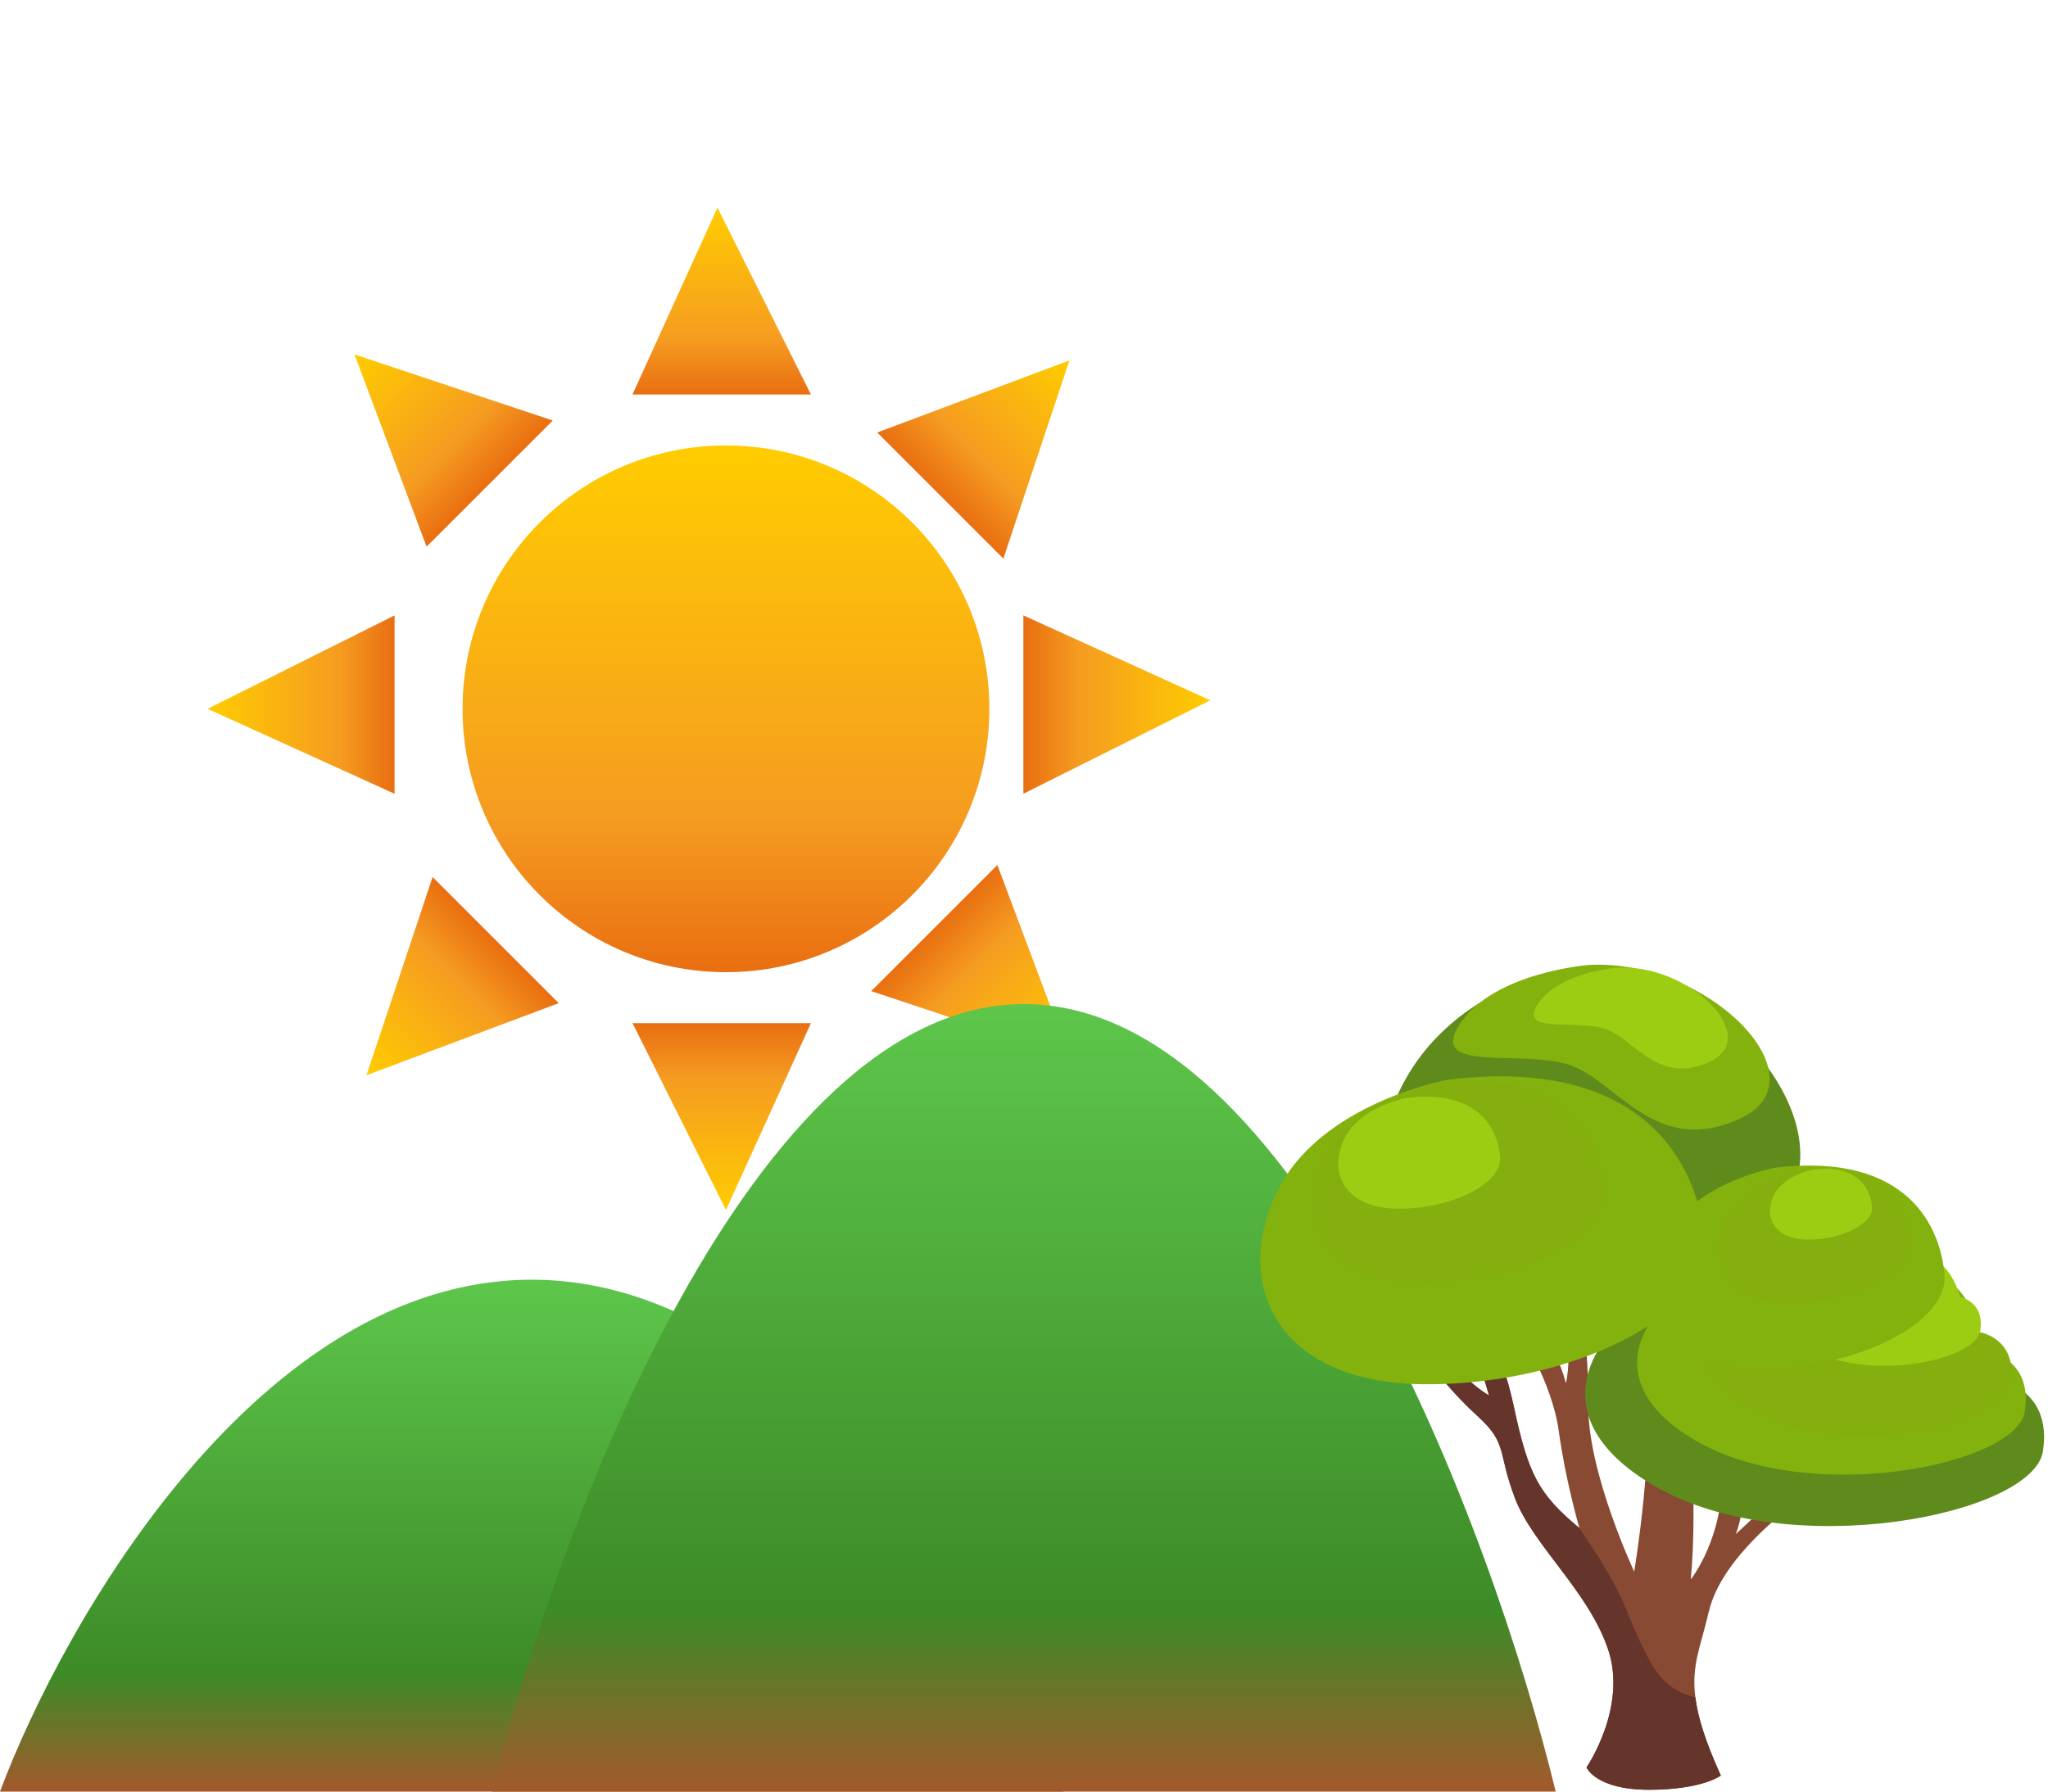 <svg width="104" height="91" viewBox="0 0 104 91" fill="none" xmlns="http://www.w3.org/2000/svg">
<circle cx="36.865" cy="36.003" r="13.376" fill="url(#paint0_linear_0_1)"/>
<path d="M41.179 20.038H32.119L36.433 10.546L41.179 20.038Z" fill="url(#paint1_linear_0_1)"/>
<path d="M51.968 40.317L51.968 31.257L61.46 35.571L51.968 40.317Z" fill="url(#paint2_linear_0_1)"/>
<path d="M20.037 31.258L20.037 40.318L10.545 36.004L20.037 31.258Z" fill="url(#paint3_linear_0_1)"/>
<path d="M32.12 51.969L41.18 51.969L36.866 61.461L32.12 51.969Z" fill="url(#paint4_linear_0_1)"/>
<path d="M50.953 28.373L44.546 21.967L54.308 18.306L50.953 28.373Z" fill="url(#paint5_linear_0_1)"/>
<path d="M44.241 50.342L50.648 43.936L54.309 53.698L44.241 50.342Z" fill="url(#paint6_linear_0_1)"/>
<path d="M28.069 21.358L21.662 27.765L18.001 18.002L28.069 21.358Z" fill="url(#paint7_linear_0_1)"/>
<path d="M21.967 44.546L28.374 50.953L18.611 54.614L21.967 44.546Z" fill="url(#paint8_linear_0_1)"/>
<path d="M27 65C13.176 65 3.24 82.333 0 91H54C50.76 82.333 40.824 65 27 65Z" fill="url(#paint9_linear_0_1)"/>
<path d="M52 51C38.176 51 28.24 77.667 25 91H79C75.76 77.667 65.824 51 52 51Z" fill="url(#paint10_linear_0_1)"/>
<path d="M86.774 81.856C86.389 83.574 85.877 84.539 86.092 86.22C86.212 87.2 86.585 88.428 87.384 90.188C87.384 90.188 86.442 90.908 83.737 90.908C81.031 90.908 80.567 89.77 80.567 89.77C80.567 89.77 82.651 86.74 81.668 83.789C80.68 80.835 77.843 78.483 76.935 76.102C76.026 73.713 76.592 73.336 75.001 71.896C73.415 70.457 72.277 68.791 72.277 68.791L73.072 68.448C73.072 68.448 74.361 70.151 75.612 70.875C75.612 70.875 75.005 68.553 74.38 67.932L75.231 67.645C75.231 67.645 76.139 68.015 76.878 71.451C77.613 74.888 78.125 75.883 80.202 77.613C80.202 77.609 80.202 77.609 80.202 77.605C80.16 77.462 79.486 75.118 79.154 72.672C78.811 70.144 76.995 67.359 76.995 67.359L77.59 66.824C77.59 66.824 78.954 68.071 79.52 70.261C79.52 70.261 79.919 68.614 79.32 66.907L80.315 66.707C80.315 66.707 80.658 68.101 80.658 71.478C80.658 74.854 82.987 79.829 82.987 79.829C82.987 79.829 84.094 73.128 83.473 70.457L85.689 70.4C85.689 70.4 86.254 76.192 85.858 80.224C85.858 80.224 87.58 78.103 87.467 74.583H88.375C88.375 74.583 88.794 76.207 88.149 77.914C88.243 77.831 89.721 76.49 90.384 75.721L90.912 76.554C90.912 76.554 87.388 79.128 86.781 81.856H86.774Z" fill="#884A33"/>
<path d="M87.38 90.188C87.38 90.188 86.438 90.908 83.733 90.908C81.027 90.908 80.563 89.77 80.563 89.77C80.563 89.77 82.647 86.74 81.664 83.789C80.677 80.835 77.839 78.483 76.931 76.102C76.022 73.713 76.588 73.336 74.998 71.896C73.411 70.457 72.273 68.791 72.273 68.791L73.068 68.448C73.068 68.448 74.357 70.151 75.608 70.875C75.608 70.875 75.001 68.554 74.376 67.932L75.227 67.645C75.227 67.645 76.136 68.015 76.874 71.452C77.609 74.888 78.121 75.883 80.198 77.613C82.915 81.596 82.27 81.521 83.763 84.332C84.407 85.549 85.293 86.043 86.095 86.216C86.216 87.196 86.589 88.424 87.388 90.184L87.38 90.188Z" fill="#65352B"/>
<path d="M101.433 70.08C101.433 70.08 100.144 64.133 94.503 65.799C94.503 65.799 90.904 63.071 86.208 64.74C81.513 66.406 77.232 71.557 84.049 75.495C90.866 79.433 103.249 76.935 103.743 73.716C104.236 70.498 101.433 70.08 101.433 70.08Z" fill="#5F8B1C"/>
<path d="M100.868 68.607C100.868 68.607 99.778 63.572 94.996 64.982C94.996 64.982 91.948 62.672 87.972 64.085C83.996 65.494 80.371 69.858 86.144 73.193C91.918 76.528 102.405 74.41 102.823 71.686C103.242 68.961 100.868 68.607 100.868 68.607Z" fill="#83B20E"/>
<path d="M100.544 67.675C100.544 67.675 99.669 63.455 95.837 64.638C95.837 64.638 93.391 62.705 90.203 63.884C87.011 65.068 84.106 68.723 88.737 71.515C93.369 74.311 101.783 72.537 102.115 70.253C102.45 67.969 100.547 67.671 100.547 67.671L100.544 67.675Z" fill="#85AF0F"/>
<path d="M99.526 65.878C99.526 65.878 98.946 63.086 96.409 63.87C96.409 63.87 94.793 62.588 92.679 63.372C90.568 64.156 88.643 66.575 91.707 68.425C94.774 70.276 100.34 69.1 100.562 67.589C100.785 66.078 99.522 65.882 99.522 65.882L99.526 65.878Z" fill="#9CCD12"/>
<path d="M79.825 49.154C79.825 49.154 73.234 50.006 70.792 56.028C68.35 62.05 74.881 59.208 78.348 60.972C81.815 62.732 83.349 67.22 89.427 62.506C95.505 57.791 86.359 48.133 79.825 49.154Z" fill="#5F8B1C"/>
<path d="M80.669 49.014C80.669 49.014 75.928 49.38 74.172 51.95C72.416 54.524 77.115 53.31 79.606 54.06C82.097 54.81 83.993 58.827 88.364 56.815C92.739 54.803 86.744 48.664 80.669 49.014Z" fill="#83B20E"/>
<path d="M82.108 49.15C82.108 49.15 79.203 49.373 78.125 50.951C77.047 52.527 79.927 51.784 81.457 52.244C82.983 52.704 84.143 55.164 86.823 53.932C89.502 52.696 85.828 48.939 82.108 49.15Z" fill="#9CCD12"/>
<path d="M73.577 54.836C73.577 54.836 67.042 55.974 64.827 60.575C62.611 65.177 64.77 70.234 72.269 70.309C79.768 70.385 86.849 66.786 86.585 63.153C86.322 59.52 83.819 53.608 73.577 54.84V54.836Z" fill="#83B20E"/>
<path d="M72.948 55.009C72.948 55.009 68.644 55.759 67.186 58.789C65.727 61.819 67.148 65.15 72.088 65.199C77.029 65.248 81.69 62.878 81.517 60.485C81.344 58.092 79.697 54.199 72.948 55.009Z" fill="#85AF0F"/>
<path d="M71.448 55.764C71.448 55.764 69.07 56.178 68.263 57.851C67.457 59.524 68.245 61.367 70.973 61.394C73.701 61.42 76.279 60.112 76.181 58.79C76.083 57.467 75.175 55.315 71.448 55.764Z" fill="#9CCD12"/>
<path d="M90.169 59.306C90.169 59.306 85.862 60.056 84.403 63.09C82.941 66.124 84.366 69.455 89.31 69.507C94.254 69.56 98.919 67.186 98.746 64.789C98.572 62.393 96.922 58.5 90.169 59.31V59.306Z" fill="#83B20E"/>
<path d="M91.413 59.441C91.413 59.441 88.571 59.935 87.606 61.94C86.642 63.941 87.58 66.141 90.844 66.175C94.107 66.209 97.189 64.642 97.073 63.059C96.956 61.476 95.871 58.906 91.413 59.441Z" fill="#85AF0F"/>
<path d="M92.083 59.407C92.083 59.407 90.584 59.667 90.075 60.726C89.566 61.785 90.064 62.942 91.782 62.961C93.504 62.98 95.128 62.151 95.068 61.318C95.008 60.481 94.435 59.125 92.08 59.407H92.083Z" fill="#9CCD12"/>
<defs>
<linearGradient id="paint0_linear_0_1" x1="36.865" y1="22.627" x2="36.865" y2="49.378" gradientUnits="userSpaceOnUse">
<stop stop-color="#FFCC00"/>
<stop offset="0.705" stop-color="#F59C21"/>
<stop offset="1" stop-color="#E96E11"/>
</linearGradient>
<linearGradient id="paint1_linear_0_1" x1="36.649" y1="10.546" x2="36.649" y2="20.038" gradientUnits="userSpaceOnUse">
<stop stop-color="#FFCC00"/>
<stop offset="0.705" stop-color="#F59C21"/>
<stop offset="1" stop-color="#E96E11"/>
</linearGradient>
<linearGradient id="paint2_linear_0_1" x1="61.46" y1="35.787" x2="51.968" y2="35.787" gradientUnits="userSpaceOnUse">
<stop stop-color="#FFCC00"/>
<stop offset="0.705" stop-color="#F59C21"/>
<stop offset="1" stop-color="#E96E11"/>
</linearGradient>
<linearGradient id="paint3_linear_0_1" x1="10.545" y1="35.788" x2="20.037" y2="35.788" gradientUnits="userSpaceOnUse">
<stop stop-color="#FFCC00"/>
<stop offset="0.705" stop-color="#F59C21"/>
<stop offset="1" stop-color="#E96E11"/>
</linearGradient>
<linearGradient id="paint4_linear_0_1" x1="36.65" y1="61.461" x2="36.65" y2="51.969" gradientUnits="userSpaceOnUse">
<stop stop-color="#FFCC00"/>
<stop offset="0.705" stop-color="#F59C21"/>
<stop offset="1" stop-color="#E96E11"/>
</linearGradient>
<linearGradient id="paint5_linear_0_1" x1="54.461" y1="18.458" x2="47.749" y2="25.17" gradientUnits="userSpaceOnUse">
<stop stop-color="#FFCC00"/>
<stop offset="0.705" stop-color="#F59C21"/>
<stop offset="1" stop-color="#E96E11"/>
</linearGradient>
<linearGradient id="paint6_linear_0_1" x1="54.156" y1="53.851" x2="47.444" y2="47.139" gradientUnits="userSpaceOnUse">
<stop stop-color="#FFCC00"/>
<stop offset="0.705" stop-color="#F59C21"/>
<stop offset="1" stop-color="#E96E11"/>
</linearGradient>
<linearGradient id="paint7_linear_0_1" x1="18.153" y1="17.849" x2="24.865" y2="24.561" gradientUnits="userSpaceOnUse">
<stop stop-color="#FFCC00"/>
<stop offset="0.705" stop-color="#F59C21"/>
<stop offset="1" stop-color="#E96E11"/>
</linearGradient>
<linearGradient id="paint8_linear_0_1" x1="18.459" y1="54.462" x2="25.171" y2="47.75" gradientUnits="userSpaceOnUse">
<stop stop-color="#FFCC00"/>
<stop offset="0.705" stop-color="#F59C21"/>
<stop offset="1" stop-color="#E96E11"/>
</linearGradient>
<linearGradient id="paint9_linear_0_1" x1="27" y1="65" x2="27" y2="91" gradientUnits="userSpaceOnUse">
<stop stop-color="#5DC64B"/>
<stop offset="0.77" stop-color="#3D8B27"/>
<stop offset="1" stop-color="#A2592C"/>
</linearGradient>
<linearGradient id="paint10_linear_0_1" x1="52" y1="51" x2="52" y2="91" gradientUnits="userSpaceOnUse">
<stop stop-color="#5DC64B"/>
<stop offset="0.77" stop-color="#3D8B27"/>
<stop offset="1" stop-color="#A2592C"/>
</linearGradient>
</defs>
</svg>
